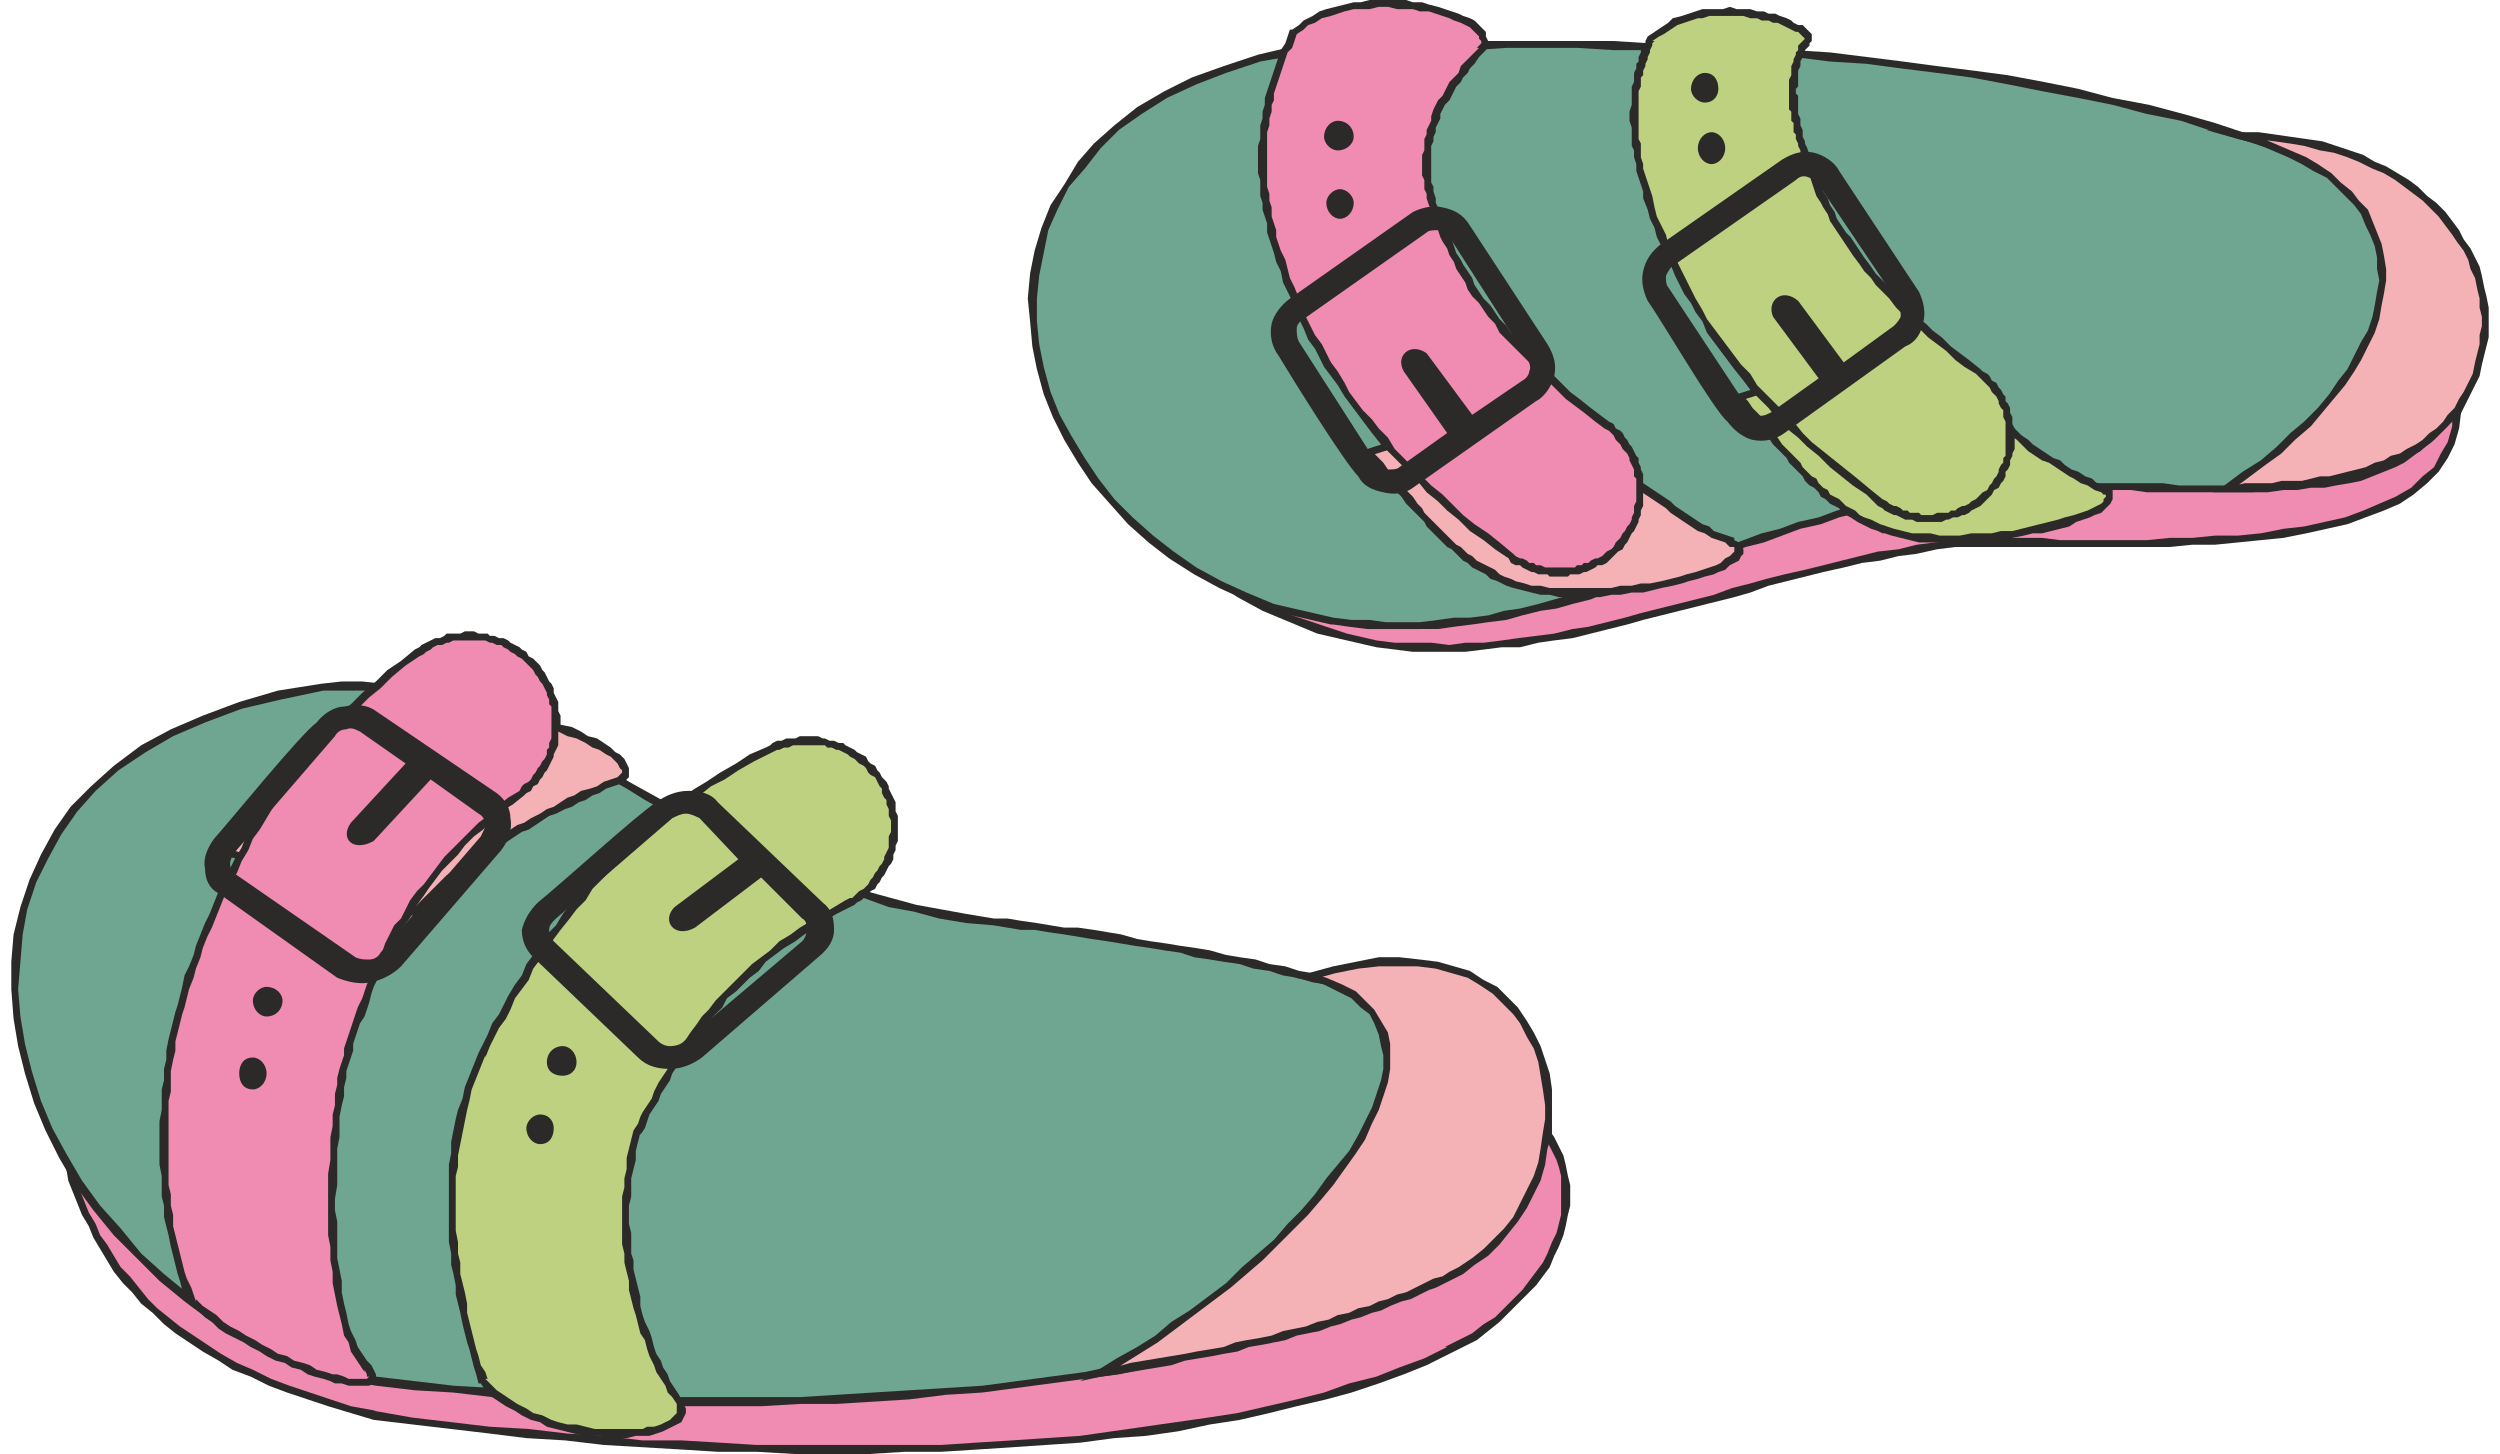 <svg xmlns="http://www.w3.org/2000/svg" width="98" height="57" fill-rule="evenodd" clip-rule="evenodd" image-rendering="optimizeQuality" shape-rendering="geometricPrecision" text-rendering="geometricPrecision" viewBox="0 0 10.87 6.38"><path fill="#F08BB2" d="M1.69 3.15c.94-.09 1.43 1.07 2.73 1.2.63.06 1.4.23 2 .4.58.19.53.85-.12 1.18-1.02.48-2.92.54-4.71.28C.47 5.94.28 5.36.18 4.81c-.14-.76.58-1.54 1.51-1.66z"/><path fill="#2B2A29" fill-rule="nonzero" d="M4.42 4.37l-.12-.02-.12-.02-.11-.03-.11-.03-.1-.03-.1-.04-.1-.05-.09-.04-.09-.05-.09-.05-.08-.05-.08-.06-.09-.05-.07-.06-.08-.05-.08-.06-.07-.06-.08-.05-.07-.05-.07-.05-.08-.05-.07-.04-.07-.05-.08-.03-.07-.04-.07-.03-.08-.02-.08-.02-.08-.02h-.08l-.08-.01-.09.01v-.04H1.86l.09.01.08.01.08.02.08.03.07.03.08.04.07.03.08.05.07.04.08.05.07.05.07.05.08.06.07.05.08.06.08.05.07.06.08.05.09.06.08.05.09.05.09.05.09.04.09.05.1.03.1.04.11.03.11.03.11.02.12.01v.04zm1.99.4l-.05-.02-.06-.02-.06-.01-.06-.02-.06-.01-.06-.02L6 4.66l-.06-.02-.06-.02-.07-.01-.06-.02-.06-.01-.07-.01-.06-.02-.07-.01-.06-.01-.07-.02-.06-.01-.07-.01-.06-.01-.07-.02-.06-.01-.06-.01-.07-.01-.06-.01-.07-.01-.06-.01-.06-.01H4.6l-.06-.01-.06-.01h-.06v-.04l.06.01.06.01h.06l.06.01.07.01.06.01.06.01.07.01.06.01.07.01.06.01.07.01.06.01.07.02.06.01.07.01.06.02.07.01.06.01.06.02.07.01.06.02.06.01.07.02.06.01.06.02.06.01.06.02.06.02.06.01.06.02.05.01-.01.04zm.01-.04zM6.3 5.91h-.01l.06-.03.06-.03.05-.04.05-.03.04-.04.04-.04.04-.04.03-.04.03-.04.03-.04.02-.04.02-.05.02-.04.01-.04.01-.04v-.17l-.01-.04-.01-.03-.02-.04-.02-.04-.02-.03-.02-.04-.03-.03-.04-.03-.03-.02-.04-.03-.05-.02-.05-.02-.05-.02.01-.04.06.02.05.03.04.02.05.03.03.03.04.03.03.03.03.04.02.03.02.04.02.04.01.04.01.05.01.04v.09l-.01.04-.01.05-.01.04-.02.05-.02.04-.02.05-.03.04-.03.04-.04.04-.04.04-.04.04-.04.04-.05.04-.05.04-.06.03-.06.03-.01-.03zm.01.03zm-4.71.25h-.01l.17.03.17.02.17.02.17.01.17.02.16.01.17.02h.17l.17.01.16.01h.81l.15-.01.16-.01.15-.01.15-.01.14-.02.14-.02.14-.02.14-.02.13-.02.13-.03.13-.03.12-.03.11-.04.12-.03.1-.04.11-.04.1-.05.01.03-.1.05-.1.04-.11.04-.12.04-.11.03-.13.03-.12.03-.13.03-.13.02-.14.03-.14.02-.14.01-.15.02-.15.01-.15.01-.15.01-.16.01h-.16l-.16.01h-.32l-.17-.01H3.1l-.16-.01-.17-.01-.17-.01-.17-.02-.17-.01-.16-.02-.17-.02-.17-.02-.17-.02.01-.04zm-.01.04zM.2 4.8l.01.05.01.06.01.05.01.05.01.05.02.05.02.05.01.06.02.05.02.05.03.05.02.05.03.04.03.05.03.05.04.04.04.05.04.05.04.04.05.04.05.04.06.04.06.04.06.04.07.04.07.03.08.04.08.03.09.03.09.03.09.03.11.02-.01.04-.1-.03-.1-.03-.09-.03-.09-.03-.08-.03-.08-.04-.08-.03-.06-.04-.07-.04-.06-.04-.06-.04-.05-.04-.05-.05-.05-.04-.04-.05-.04-.04-.04-.05-.03-.05-.03-.05-.03-.05-.02-.05-.03-.05-.02-.05-.02-.05-.02-.05-.01-.06-.02-.05-.01-.05-.01-.05-.02-.06-.01-.05-.01-.05.04-.01zm1.49-1.63l-.08.01-.09.02-.08.02-.08.02-.08.03-.08.03-.08.03-.07.04-.07.04-.07.04-.07.04-.06.05-.06.05-.06.05-.06.05-.05.06-.05.06-.05.06-.04.06-.04.06-.04.06-.03.07-.03.06-.03.07-.02.07-.01.07-.02.07-.01.06v.14l.01.07.01.07-.04.01-.01-.07V4.52l.01-.07.01-.07.02-.07.02-.07.03-.07.03-.07.03-.06.04-.07.04-.06.04-.06.05-.06.05-.06.06-.06.05-.05.06-.06.07-.05.06-.04.07-.05.07-.04.08-.04.07-.04.08-.03.08-.03.08-.03.08-.03.08-.02.09-.01.09-.02v.04zm0-.04z"/><path fill="#6FA691" d="M1.36 3.01c.95-.09 1.66.9 2.95 1.04.64.06 1.4.22 2 .4.58.19.53.84-.11 1.17-1.03.49-2.98.67-4.77.42-1.58-.48-2.15-2.71-.07-3.03z"/><path fill="#2B2A29" fill-rule="nonzero" d="M4.31 4.06l-.12-.01-.12-.02L3.96 4l-.11-.02-.11-.04-.11-.03-.1-.04-.1-.04-.1-.04-.09-.05-.1-.04-.09-.05-.09-.05-.09-.04-.09-.05-.08-.05-.09-.05-.08-.04-.08-.05-.09-.04-.08-.04-.08-.04-.08-.03-.09-.04-.08-.02-.08-.03-.08-.02-.08-.02-.09-.01h-.25L1.36 3l.09-.01h.09l.09.01.08.01.09.02.08.02.08.02.09.03.08.03.08.04.08.04.09.04.08.04.08.05.09.04.08.05.09.05.09.05.09.04.09.05.09.05.09.04.1.05.09.04.1.04.11.04.1.03.11.03.11.03.11.02.11.02.12.02v.03zm2 .4l-.06-.01-.06-.02-.06-.02-.05-.01-.06-.02-.07-.01-.06-.02-.06-.01-.06-.02-.06-.01-.07-.02-.06-.01-.06-.02-.07-.01-.06-.02-.07-.01-.06-.01-.07-.01-.06-.02-.07-.01L5 4.16l-.07-.01-.06-.01-.06-.01-.07-.01-.06-.01-.06-.01-.07-.01-.06-.01h-.06l-.06-.01-.06-.01v-.03h.06l.06.01.07.01.06.01.06.01h.06l.07.01.06.01.06.01.07.02.06.01.07.01.06.01.07.01.06.01.07.02.06.01.07.01.06.02.07.01.06.02.06.01.07.02.06.01.06.02.06.01.06.02.06.02.06.01.06.02.06.01.06.02-.01.03zm.01-.03zm-.13 1.18l.06-.03.05-.04.05-.03.05-.04.04-.03.04-.04.04-.04.03-.04.03-.04.03-.05.02-.04.02-.04.02-.04.01-.05.01-.04.01-.04V4.9l-.01-.04-.01-.04-.01-.04-.01-.04-.02-.03-.03-.04-.02-.03-.03-.03-.03-.03-.04-.03-.04-.02-.04-.03-.05-.02-.05-.02.01-.03.05.02.05.02.05.03.04.02.04.03.03.03.03.04.03.03.03.04.02.04.01.04.02.04.01.04v.13l-.01.05-.01.04-.01.05-.02.04-.02.05-.02.04-.03.04-.03.05-.03.04-.04.04-.04.04-.05.04-.05.04-.05.03-.06.04-.06.03-.01-.03zm.01.03h.01-.01zm-4.76.38l.16.02.17.02.17.02.17.01.17.02.17.01h.17l.17.01h.67l.16-.01.16-.01.16-.01.16-.01.16-.01.15-.02.15-.02.15-.02.14-.03.14-.02.14-.03.14-.03.13-.03.12-.03.13-.04.12-.04.11-.03.11-.05.1-.04.1-.04.01.03-.1.04-.1.05-.11.04-.11.04-.12.03-.13.04-.12.03-.14.03-.13.03L5 6l-.14.03-.15.02-.15.02-.15.02-.15.02-.16.01-.16.02-.16.01-.16.01h-.16l-.17.01h-.33l-.17-.01h-.17l-.17-.01-.17-.01-.17-.01-.17-.02-.17-.01-.17-.02-.17-.03.01-.03zm-.01.03zm-.06-3.02l-.19.04-.17.04-.16.06-.14.06-.12.07-.12.08-.1.09-.08.09-.07.1-.06.11-.05.1-.04.12-.02.11-.01.12-.01.12.01.12.02.12.03.12.04.13.05.12.06.11.07.12.08.11.09.1.09.11.1.09.11.09.12.09.13.07.13.07.13.06.15.05-.01.03L1.28 6l-.14-.06-.13-.07-.13-.07-.12-.09-.11-.09-.1-.1-.1-.1-.09-.11-.08-.11-.07-.12-.06-.12-.05-.12-.04-.13-.03-.12-.02-.12L0 4.34v-.12l.01-.12.03-.12.04-.12.05-.11.06-.11.07-.1.09-.09.1-.09.12-.09.13-.07.14-.06.16-.06.17-.05.19-.03.01.03zM1.36 3z"/><path fill="#BDD180" fill-rule="nonzero" d="M3.32 3.29c.18-.09.41-.02.51.16.1.19.03.42-.16.52-.57.3-.78.71-.92 1-.13.42-.01.91.18 1.18.1.19-.62.21-.86-.09-.11-.35-.24-.93-.01-1.43.22-.44.54-.96 1.26-1.34z"/><path fill="#2B2A29" fill-rule="nonzero" d="M3.85 3.45l-.03.01-.01-.01-.01-.02-.01-.02-.02-.01-.01-.01-.01-.02-.01-.01-.02-.01-.01-.01-.01-.01-.02-.01-.01-.01-.02-.01-.02-.01h-.01l-.02-.01h-.02l-.01-.01h-.14l-.02.01h-.02l-.02.01h-.01l-.02.01-.02.01-.01-.03.02-.01.01-.01.02-.01h.02l.02-.01h.04l.02-.01h.08l.02.01h.01l.02.01h.02l.02.01h.02l.01.01.02.01.02.01.01.01.02.01.02.01.01.02.01.01.02.01.01.02.01.01.01.02.02.02.01.02zm-.17.53l-.02-.03.02-.01h.01l.02-.02.01-.01.02-.01.01-.01.01-.01.01-.02.01-.01.01-.02.01-.01.01-.02.01-.01.01-.02v-.01l.01-.02.01-.02v-.05l.01-.02V3.6l-.01-.02v-.03l-.01-.02v-.02l-.01-.01-.01-.02v-.02l.03-.01v.01l.01.02.01.02.01.02v.04l.01.02v.11l-.01.02v.02l-.01.02v.02l-.01.02-.01.01-.01.02-.01.02-.01.01-.01.02-.01.01-.01.02-.02.01-.01.02-.02.01-.01.01-.02.01-.01.01-.02.01zm-.92.99l-.03-.01.02-.03.01-.03.01-.02.02-.03.02-.03.01-.03.02-.04.02-.03.02-.03.02-.03.02-.03.02-.04.02-.03.02-.03.03-.04.02-.03.03-.03.03-.04.03-.03.03-.03.03-.03.04-.04.03-.03.04-.03.04-.03.04-.04.05-.03.04-.03.05-.03.05-.03.05-.03.05-.03.02.03-.06.03-.05.03-.04.03-.05.03-.04.03-.05.03-.04.03-.04.03-.03.04-.04.03-.03.03-.03.03-.04.03-.02.04-.03.03-.03.03-.02.04-.03.03-.02.03-.02.03-.03.03-.02.04-.02.03-.01.03-.02.03-.02.03-.01.03-.02.03-.02.03-.01.03-.01.03-.02.03v-.01zm-.03-.01zm.22 1.18l-.03.02-.02-.03-.02-.02-.01-.03-.02-.03-.02-.03-.01-.03-.02-.04-.01-.03-.01-.04-.02-.03-.01-.04-.01-.04-.01-.03-.01-.04-.01-.04v-.04l-.01-.04-.01-.04V5.5l-.01-.04V5.25l.01-.04v-.04l.01-.04v-.05l.01-.04.01-.04.01-.04.03.01-.01.04-.01.04v.04l-.01.04-.01.04v.08l-.01.04v.08l.01.04v.09l.01.03v.04l.01.04.01.04.01.04v.04l.01.04.01.03.02.04.01.03.01.04.01.03.02.03.01.03.02.03.01.03.02.03.02.03.01.02h.01zm-.01 0h.01-.01zm-.89-.07l.04-.02h-.01l.03.03.02.02.03.02.03.02.03.02.04.02.03.02.04.01.04.02.03.01.04.01h.04l.04.01.04.01H2.77l.02-.01h.03l.03-.01.02-.01.02-.01.01-.01.01-.01.01-.01v-.04l.03-.02v.02l.01.02v.02l-.01.02-.01.02-.02.01-.02.01-.02.01-.02.01-.03.01-.03.01h-.06l-.04.01h-.07l-.04-.01h-.08l-.04-.01-.04-.01-.04-.01-.04-.01-.03-.02-.04-.01-.04-.02-.03-.02-.04-.02-.03-.02-.03-.02-.03-.03-.02-.03h-.01zm.01 0h-.01.01zm-.01-1.45l.03.02v-.01l-.02.05-.02.05-.02.05-.01.05-.01.04-.01.05-.01.05-.01.05-.01.05v.05l-.01.04V5.4l.01.05v.05l.01.04v.05l.01.04.01.04.01.05v.04l.01.04.01.04.01.04.01.04.01.03.01.04.02.03.01.03-.04.02-.01-.04L2.03 6l-.01-.04-.01-.04L2 5.89l-.01-.04-.01-.04-.01-.05-.01-.04-.01-.04v-.04l-.01-.05-.01-.04V5.5l-.01-.05V5.11l.01-.05v-.05l.01-.05.01-.05.01-.04.02-.05.01-.05.02-.05.02-.05.02-.05zm0 0zm1.26-1.34l.01.03-.06.03-.07.04-.06.04-.06.03-.05.04-.06.04-.05.04-.05.04-.05.04-.05.04-.04.05-.05.04-.04.04-.04.04-.04.04-.03.05-.04.04-.03.04-.04.05-.03.04-.03.05-.03.04-.03.04-.02.05-.03.04-.03.04-.02.05-.02.04-.03.04-.02.04-.02.04-.02.05-.03-.02.02-.04.02-.04.02-.05.03-.04.02-.04.02-.04.03-.05.03-.04.02-.05.03-.04.03-.04.03-.05.04-.04.03-.05.03-.04.04-.04.04-.05.04-.04.04-.04.04-.05.04-.04.05-.04.05-.04.05-.04.05-.05.05-.04.06-.04.05-.03.06-.04.07-.04.06-.04.07-.03z"/><path fill="#2B2A29" fill-rule="nonzero" d="M2.75 4.64l-.46-.44c-.03-.03-.05-.07-.05-.12.01-.04.03-.08.07-.12.1-.08.44-.39.52-.44.04-.03.09-.05.14-.05.05 0 .1.01.13.05l.46.44c.04.03.05.07.05.12 0 .04-.02.08-.07.12l-.51.44c-.04.03-.09.05-.14.05-.05 0-.1-.01-.14-.05zm-.37-.51l.46.44c.01.01.03.02.05.02.03 0 .05-.01.06-.02l.52-.44c.01-.01.02-.03.02-.05 0-.02 0-.04-.02-.05l-.18-.18-.29.22c-.09.05-.15-.03-.09-.09l.28-.21-.17-.18c-.02-.01-.04-.02-.06-.02-.02 0-.04.01-.06.02l-.51.44c-.02.02-.03.03-.03.05 0 .02.01.04.02.05z"/><path fill="#F5B2B6" fill-rule="nonzero" d="M1.77 4c.19-.22.57-.45.9-.58.2-.1-.66-.44-1.05-.31-.29.12-.38.27-.69.62l.84.27z"/><path fill="#2B2A29" fill-rule="nonzero" d="M2.67 3.44l-.03.01-.03.01-.03.02-.03.01-.03.02-.03.01-.03.02-.03.01-.04.02-.03.01-.03.02-.03.02-.03.02-.03.01-.03.02-.03.02-.03.02-.03.02-.03.02-.03.02-.02.02-.03.02-.03.02-.02.02-.03.02-.02.02-.02.02-.02.02-.02.02-.03.02-.01.02-.02.02-.03-.02.02-.02.02-.02.02-.02.02-.02.03-.03.02-.02.02-.02.03-.02.02-.02.03-.02.03-.02.03-.02.02-.02.03-.02.03-.02.03-.02.03-.02.03-.02.03-.01.03-.02.04-.02.03-.02.03-.01.03-.02.03-.02.03-.01.03-.02.04-.01.03-.01.03-.02.03-.01.03-.01.01.03zm0 0zM1.61 3.1l.04-.02h.04l.05-.01h.04l.05-.01.05.01h.1l.05.01.05.01.05.01.05.01.05.01.05.01.04.02.05.01.04.02.05.01.04.02.03.02.04.01.03.02.03.02.02.02.02.01.02.02.01.02.01.02v.04l-.02.02-.02.01-.01-.03.01-.01.01-.01v-.01l-.01-.01-.01-.02-.01-.01-.02-.02-.02-.01-.03-.02-.03-.01-.03-.02-.04-.02-.04-.01-.04-.02-.04-.02-.05-.01-.04-.01-.05-.02-.05-.01-.05-.01-.05-.01-.05-.01h-.05l-.04-.01h-.19l-.04.01-.04.01-.04.01h.01l-.02-.03zm0 0zm-.68.65l-.01-.03.03-.03.02-.03.03-.03.02-.03.03-.03.02-.02.02-.03.02-.03.03-.02.02-.02.02-.03.01-.02.02-.02.02-.02.02-.02.02-.02.02-.01.02-.02.01-.02.02-.01.02-.02.02-.01.02-.02.02-.01.02-.02.02-.01.03-.01.02-.02.02-.01.03-.01.03-.01.02-.01.02.03-.03.01-.03.01-.02.01-.02.01-.03.02-.02.01-.02.01-.02.02-.02.01-.02.01-.02.02-.02.01-.01.02-.02.01-.02.02-.02.02-.02.02-.01.02-.02.02-.02.02-.02.02-.02.02-.02.02-.02.03-.02.02-.02.03-.03.02-.02.03-.02.03-.03.03-.03.03-.03.03v-.02l-.01.03zm0 0L.9 3.74l.02-.02.01.03zm.85.24l.01.02-.02.01-.84-.27.01-.03.84.27zm.01.02l-.01.01h-.01l.02-.01z"/><path fill="#F08BB2" fill-rule="nonzero" d="M1.78 2.87c.17-.13.41-.09.53.08.13.16.09.4-.07.53-.52.38-.66.82-.76 1.13-.08.24-.14 1.16.08 1.39.13.17-.47-.02-.76-.28-.17-.33-.16-.98-.05-1.34.15-.47.38-1.03 1.03-1.51z"/><path fill="#2B2A29" fill-rule="nonzero" d="M2.33 2.94l-.03.02-.01-.02-.01-.01-.02-.02-.01-.01-.01-.01-.02-.01-.01-.01-.02-.01-.01-.01-.02-.01-.01-.01h-.02l-.02-.01H2.1l-.02-.01h-.14l-.02.01h-.01l-.02.01h-.02l-.02.01-.01.01-.02.01-.01.01-.02.01-.02-.03.02-.01.01-.01.02-.01.02-.01.02-.01h.02l.02-.01.01-.01h.06l.02-.01h.04l.02.01h.04l.01.01h.02l.02.01h.02l.02.01.01.01.02.01.02.01.01.01.02.01.01.02.02.01.01.01.02.02.01.02zm-.08.55l-.02-.02.01-.02.01-.01.02-.01.01-.01.01-.02.01-.01.01-.02.01-.01.01-.02.01-.01.01-.02v-.02l.01-.01v-.02l.01-.02V3.1l-.01-.01v-.02l-.01-.02v-.01l-.01-.02L2.33 3l-.01-.01-.01-.02-.01-.01.03-.02.01.01.01.02.01.02.01.01.01.02v.02l.01.02.01.02v.04l.01.02v.05l-.01.02v.06l-.01.02-.01.02v.01l-.01.02-.01.02-.01.02-.01.01-.01.02-.01.01-.01.02-.02.01-.01.02-.02.01-.01.01zM1.5 4.61l-.04-.01.01-.03.01-.03.01-.03.01-.03.01-.03.01-.03.02-.04.01-.03.01-.03.02-.04.01-.03.02-.04.02-.04.01-.03.02-.04.02-.04.03-.03.02-.04.02-.04.03-.04.03-.03.03-.04.03-.04.03-.04.03-.03.04-.04.04-.04.04-.04.04-.03.04-.04.05-.04.05-.03.02.02-.05.04-.05.03-.04.04-.04.04-.04.03-.04.04-.03.04-.04.04-.03.03-.03.04-.03.04-.02.03-.03.04-.02.04-.02.03-.03.04-.02.04-.02.03-.01.04-.02.03-.02.04-.01.03-.02.04-.01.03-.01.04-.01.03-.01.03-.02.03-.01.03-.01.03-.01.03v.03zm.08 1.38l-.03.02v.01l-.02-.03-.02-.03-.02-.03-.01-.04-.02-.03-.01-.05-.01-.04-.01-.04-.01-.05-.01-.05v-.05l-.01-.05v-.06l-.01-.05v-.27l.01-.06v-.1l.01-.05v-.05l.01-.04V4.8l.01-.04v-.03l.01-.04.01-.03.01-.03V4.6l.04.01-.01.03-.01.03-.01.03v.03l-.01.04v.04l-.01.04-.01.05v.09l-.01.05v.16l-.01.06v.05l.01.05v.16l.01.05.01.05v.05l.01.05.01.04.01.05.01.03.02.04.01.03.02.03.02.03.02.02zm0 0zm-.8-.27l.03-.01V5.7l.03.03.03.02.03.02.03.03.03.02.04.02.03.02.04.02.03.02.04.02.03.02.04.01.03.02.04.01.03.01.03.02.04.01.03.01h.02l.03.01.02.01H1.56l.01-.01h-.01v-.01l-.01-.02.03-.02.01.02.01.02v.03l-.01.01-.02.01H1.48l-.03-.01h-.03l-.02-.01-.03-.01-.04-.01-.03-.01-.03-.02L1.23 6l-.03-.02-.04-.01-.04-.02-.03-.02-.04-.02-.03-.02-.04-.02-.04-.02-.03-.02-.03-.03-.03-.02-.03-.03-.03-.02-.01-.01zm.01.01l-.01-.01.01.01zM.74 4.37l.03.01-.01.04-.01.03-.01.04-.01.04-.01.04v.04l-.01.04-.01.05v.09l-.01.04v.37l.01.04v.05l.01.04v.05l.01.04.01.04.01.04.01.04.01.04.01.03.02.04.01.03.01.03-.03.01-.01-.03-.02-.03-.01-.04-.01-.03-.01-.04-.01-.04-.01-.04-.01-.05-.01-.04-.01-.04v-.05l-.01-.04v-.09l-.01-.05v-.19l.01-.05v-.09l.01-.04v-.05l.01-.04v-.04l.01-.05.01-.04.01-.04.01-.04.01-.03.01-.04zm1.03-1.52l.02.03-.06.04-.06.05-.05.05-.05.04-.05.05-.05.05-.05.04-.04.05-.04.05-.04.05-.04.05-.04.04-.03.05-.04.05-.03.05-.03.05-.03.04-.02.05-.03.05-.02.05-.03.05-.02.04-.02.05-.02.05-.02.05-.02.04-.02.05-.01.04-.02.05-.01.04-.02.05-.01.04-.03-.01.01-.04.01-.05.02-.04.02-.05.01-.04.02-.05.02-.05.02-.04.02-.05.02-.05.02-.05.03-.05.02-.04.03-.05.02-.05.03-.05.03-.05.04-.05.03-.05.03-.05.04-.05.04-.04.04-.05.04-.05.05-.05.04-.05.05-.04.05-.05.06-.05.05-.05.06-.04.06-.05z"/><path fill="#2B2A29" fill-rule="nonzero" d="M1.43 4.29l-.52-.37C.87 3.9.85 3.86.85 3.81c-.01-.04.01-.09.04-.13.08-.09.38-.46.45-.51.03-.04.08-.07.12-.07.05-.01.1-.01.14.02l.53.36c.04.03.06.07.06.11.01.05-.01.1-.04.14l-.44.51c-.04.04-.09.06-.13.07-.05.01-.1 0-.15-.02zm-.44-.45l.52.36c.02.01.04.01.06.01.02 0 .04-.01.05-.03l.44-.51c.01-.02.02-.04.02-.05 0-.02-.01-.04-.03-.05l-.21-.15-.25.27c-.09.05-.15-.01-.1-.08l.24-.26-.2-.14c-.02-.01-.04-.02-.06-.01-.02 0-.04.01-.05.03l-.44.51c-.01.02-.02.03-.02.05 0 .02.01.04.03.05z"/><path fill="#F5B2B6" d="M4.78 6.02c.87-.49 1.77-1.51.91-1.74 1.21-.37 1.3.93.67 1.3-.38.2-.89.33-1.58.44z"/><path fill="#2B2A29" fill-rule="nonzero" d="M5.69 4.27l.01.03v-.03l.07.02.07.03.06.03.04.04.04.04.03.05.03.05.01.05v.11l-.01.06-.02.06-.02.06-.03.06-.03.07-.04.06-.05.07-.05.07-.05.06-.06.07-.06.06-.07.07-.07.07-.07.06-.07.06-.08.06-.08.06-.08.06-.08.06-.08.05-.08.05-.08.05-.02-.03.08-.05.09-.05.08-.05.07-.06.08-.05.08-.06.08-.06.07-.07.07-.06.07-.06.06-.07.06-.06.06-.07.05-.07.05-.06.05-.06.04-.07.03-.06.03-.06.02-.06.02-.06.01-.05v-.06l-.01-.04L6 4.54l-.02-.05-.02-.04-.04-.03-.04-.04-.06-.03-.06-.03-.07-.02v-.03zm0 .03l-.06-.01.06-.02v.03zm.68 1.29l-.02-.03.06-.04.05-.04.04-.04.05-.05.04-.05.03-.06.03-.06.03-.06.02-.06.01-.06.01-.07.01-.06v-.06l-.01-.07-.01-.06-.01-.06-.02-.06-.03-.05-.03-.06-.03-.04-.05-.05-.04-.04-.06-.04-.05-.03-.07-.02-.07-.02-.08-.01H6l-.09.01-.1.02-.11.03-.01-.03.11-.03.1-.02.1-.02h.09l.09.01.08.01.07.02.07.02.06.04.06.03.05.05.04.04.04.06.03.05.03.06.02.06.02.06.01.07v.2l-.02.06-.01.07-.02.07-.03.06-.03.06-.04.06-.04.05-.04.05-.05.05-.06.04-.05.04zm0 0h-.01.01zm-1.6.42l.02.03-.01-.03.06-.01.07-.02.06-.01.06-.01.06-.01.06-.01.05-.01.06-.01.06-.01.05-.02.05-.01.06-.01.05-.01.05-.02.05-.01.05-.01.05-.02.05-.01.04-.02.05-.01.04-.02.05-.01.04-.02.04-.01.04-.02.04-.01.04-.02.04-.02.04-.02.04-.01.03-.02.04-.02.02.03-.04.02-.04.02-.04.02-.03.01-.04.02-.04.02-.04.01-.05.02-.04.02-.04.01-.05.02-.04.01-.05.02-.04.01-.05.02-.05.01-.05.01-.05.02-.05.01-.05.01-.06.01-.05.02-.06.01-.05.01-.06.01-.06.01-.06.02-.06.01-.06.01-.06.01-.06.01-.07.01-.01-.03zm.01.03l-.09.02.08-.05.01.03z"/><path fill="#2B2A29" d="M1.12 4.33c.04 0 .07.03.07.06 0 .04-.03.07-.07.07-.03 0-.06-.03-.06-.07 0-.03.03-.06.06-.06zM1.06 4.64c.03 0 .06.03.06.07 0 .04-.03.07-.06.07-.04 0-.06-.03-.06-.07 0-.04.02-.07.06-.07zM2.42 4.59c.03 0 .06.03.06.07 0 .04-.03.06-.06.06-.04 0-.07-.02-.07-.06 0-.04.03-.07.07-.07zM2.32 4.89c.04 0 .06.03.06.06 0 .04-.02.07-.06.07-.03 0-.06-.03-.06-.07 0-.03.03-.06.06-.06z"/><path fill="#F08BB2" d="M5.99 2.82c.85.12 1.63-.33 2.54-.43.41-.05 2.44.2 2.17-.75-.04-.17-.19-.35-.42-.48C8.85.34 7.45.15 5.84.32c-1.83.35-1.28 2.27.15 2.5z"/><path fill="#2B2A29" fill-rule="nonzero" d="M8.53 2.37v.03l-.08.01-.09.02-.08.01-.08.02-.08.01-.08.02-.09.02-.08.02-.08.02-.08.02-.08.03-.07.02-.08.02-.08.02-.08.02-.08.02-.08.02-.07.02-.08.02-.08.02-.08.02-.08.01-.07.01-.08.02h-.08l-.08.01-.08.01H6.15l-.08-.01-.08-.01v-.03l.08.01h.16l.08.01.07-.01h.08l.08-.01.07-.01.08-.01.08-.01.08-.02.07-.01.08-.02.08-.02.07-.02.08-.02.08-.02.08-.02.08-.02.08-.03.08-.02.07-.02.08-.02.09-.02.08-.02.08-.02.08-.02.08-.02.09-.01.08-.02.08-.01.09-.01zm2.16-.73h.03l.02.08.01.08-.01.08-.02.07-.03.06-.04.06-.05.05-.06.05-.06.04-.07.03-.08.03-.08.03-.09.02-.09.02-.1.02-.1.01-.1.01-.1.01h-.1l-.1.01h-.94v-.03h.04l.05-.01H8.91l.08.01h.38l.1-.01h.1l.1-.01h.1l.1-.01.1-.02.09-.01.09-.02.09-.02.08-.03.07-.03.07-.03.07-.04.05-.05.05-.04.03-.06.03-.05.02-.07v-.14l-.02-.09zm-.42-.47l.02-.03.02.02.02.01.02.01.02.02.02.01.02.01.02.02.02.01.02.02.01.01.02.02.02.01.01.02.02.01.01.02.02.01.01.02.01.01.01.02.01.02.02.01.01.02.01.02.01.01v.02l.01.02.01.01.01.02v.02l.01.01.01.02v.02h-.03l-.01-.01v-.02l-.01-.01v-.02l-.01-.01-.01-.02-.01-.02v-.01l-.01-.02-.01-.01-.01-.02-.01-.01-.01-.02-.02-.02-.01-.01-.01-.02-.01-.01-.02-.02-.01-.01-.02-.01-.01-.02-.02-.01-.01-.02-.02-.01-.02-.02-.02-.01-.02-.01-.01-.02-.02-.01-.02-.01-.03-.01-.02-.02zm0 0zM5.84.33L5.83.3l.16-.01.14-.02.15-.01.15-.01h.15l.14-.01h.15l.14.01h.14l.14.01h.14l.15.02.13.01.14.02.14.02.14.02.14.03.13.02.14.04.13.03.14.04.14.04.13.04.13.05.14.05.13.06.14.05.13.07.14.06.13.07.14.07.13.07-.02.03-.13-.07-.13-.07-.14-.07L9.74.9 9.6.84 9.47.78 9.34.72 9.2.67 9.07.63 8.93.58 8.8.54 8.67.5 8.53.47 8.4.44 8.26.41 8.12.38 7.99.36 7.85.34 7.71.32 7.57.31 7.43.3 7.29.29 7.15.28H6.58l-.15.01-.14.01-.15.01-.15.01-.15.01zM5.83.3zm.16 2.51v.03l-.13-.03-.13-.03-.12-.05-.12-.05-.11-.06-.1-.07-.1-.08-.09-.08-.08-.08-.07-.09-.07-.09-.06-.1-.05-.1-.04-.1-.03-.11-.02-.1-.01-.11v-.1l.01-.11.02-.1.03-.1.04-.1.05-.1.06-.09.08-.08.09-.08.1-.08.11-.07.13-.06.13-.06.16-.04.16-.04.01.03-.16.04-.15.05-.14.05-.12.06-.11.07-.1.07-.09.08-.07.08-.06.09-.05.09-.04.1-.03.1-.02.1-.01.1v.1l.02.1.02.1.03.1.04.1.04.1.06.1.06.09.08.09.08.08.08.08.1.07.1.07.11.06.11.05.12.04.12.04.13.03zm0 .03z"/><path fill="#6FA691" d="M5.8 2.72c.84.12 1.52-.3 2.48-.53.55-.14 1.49.04 2.03-.1.52-.15.77-.81.21-1.2C9.07.18 7.24.16 5.64.22c-1.83.35-1.28 2.27.16 2.5z"/><path fill="#2B2A29" fill-rule="nonzero" d="M8.27 2.17l.01.03-.09.03-.09.02-.08.02-.08.03-.09.02-.08.03-.08.03-.08.02-.08.03-.08.03-.07.02-.08.03-.08.02-.07.03-.08.02L7 2.6l-.07.03-.08.02-.07.02-.07.01-.08.02-.07.02-.08.01-.07.01-.08.01-.07.01H5.95l-.08-.01-.07-.01v-.03l.08.01h.08l.07.01H6.18l.08-.01.07-.01h.07l.08-.01.07-.02.07-.01.08-.02.07-.02.07-.02.08-.02.07-.02.07-.02.08-.02.07-.03.08-.02.08-.03.07-.03.08-.02.08-.03.08-.03.08-.02.08-.03.09-.02.08-.03.09-.02.08-.03.09-.02zm2.03-.1l.01.04-.05.01-.06.01-.05.01h-.06l-.06.01h-.06l-.07.01h-.53l-.07-.01H8.62l-.06.01H8.5l-.06.01-.05.01-.06.01-.05.01-.01-.03.06-.01.05-.01.06-.01.06-.01.06-.01h.13l.06-.01h.34l.07.01h.28l.07.01h.33l.06-.01h.13l.06-.01.05-.01.06-.01.05-.01.05-.01zm.01.04zm.21-1.2l.01-.03.05.04.05.03.04.05.04.04.03.04.03.05.02.04.03.05.01.04.01.05.01.05.01.04v.05l-.01.04v.05l-.01.05-.01.04-.02.04-.02.05-.02.04-.03.04-.02.03-.03.04-.04.04-.03.03-.04.03-.04.03-.04.03-.04.02-.05.02-.05.02-.05.02-.01-.04.05-.01.05-.02.04-.02.04-.02.04-.03.04-.03.04-.03.03-.03.03-.03.03-.04.03-.03.02-.04.02-.04.02-.04.01-.04.02-.04.01-.05v-.17l-.01-.04-.01-.05-.02-.04-.02-.04-.02-.05-.03-.04-.03-.04-.03-.04-.04-.04-.05-.04-.05-.03h.01zm.01-.03zM5.65.24L5.64.2h.15l.15-.01h.16l.15-.01h.78l.16.01h.16l.16.01.15.01.16.01.16.01.16.02.16.02.15.02.16.02.15.02.16.03.15.03.15.04.16.03.15.04.14.04.15.05.15.05.14.05.14.06.14.06.14.07-.01.03-.14-.07-.14-.06-.14-.05-.14-.06-.15-.05-.14-.04-.15-.05L9.37.5 9.22.46 9.07.43 8.91.4 8.76.37 8.6.34 8.45.32 8.29.3 8.14.28 7.98.27 7.82.25 7.66.24 7.5.23h-.15L7.19.22h-.16L6.87.21h-.31l-.15.01H6.1l-.16.01h-.15l-.15.01h.01zM5.64.2zm.16 2.51v.03h-.01l-.13-.03-.13-.03-.12-.05-.11-.05-.11-.06-.11-.07-.09-.07-.09-.08-.08-.09-.08-.09-.06-.09-.06-.1-.05-.1-.04-.1-.03-.11-.02-.1-.01-.11-.01-.1.01-.11.02-.1.03-.1.04-.1.06-.09.06-.1.07-.08.09-.08.1-.08.12-.07.12-.06.14-.05.15-.05.17-.04.01.04-.17.03-.15.05-.13.05-.13.06-.11.07-.1.07-.08.08-.07.09-.07.08-.05.1-.04.09-.02.1-.02.1-.01.1v.1l.01.1.02.1.03.11.04.1.05.09.06.1.06.09.07.09.08.08.09.08.09.07.1.07.11.06.11.05.12.05.13.03.13.03zm0 .03h-.01.01z"/><path fill="#F5B2B6" fill-rule="nonzero" d="M6.74 1.73c.18.21.51.53.81.65.19.1-.59.31-.95.18-.28-.11-.36-.25-.65-.58l.79-.25z"/><path fill="#2B2A29" fill-rule="nonzero" d="M7.56 2.37l-.02.03-.02-.02-.03-.01-.03-.01-.03-.02-.03-.01-.03-.02-.03-.02-.03-.02-.03-.02-.02-.02-.03-.02-.03-.02-.03-.02-.03-.02-.02-.02-.03-.03-.03-.02-.02-.02-.03-.03-.03-.02-.02-.02-.02-.03-.03-.02-.02-.02-.02-.03-.03-.02-.02-.02-.02-.02-.02-.03-.02-.02-.01-.02-.02-.02.02-.02.02.02.02.02.02.02.02.02.02.02.02.03.02.02.02.02.03.02.02.03.02.02.03.02.02.03.03.02.02.02.03.03.03.02.02.02.03.02.03.02.03.02.03.02.02.02.03.02.03.02.03.02.03.02.03.01.02.02.03.01.03.01.03.01v.01zm0-.01v.01-.01zm-.97.22l.01-.03.04.01.03.01h.04l.04.01h.27l.04-.01h.05l.04-.01h.04l.05-.01.04-.01.04-.01.03-.01.04-.01.03-.01.03-.01.03-.01.02-.01.02-.02.02-.01.01-.01.01-.01V2.4h-.02l.02-.03.02.01.01.01.01.02v.02l-.01.01-.01.02-.02.01-.02.01-.02.02-.03.01-.02.01-.04.01-.03.01-.04.01-.03.01-.04.01-.05.01-.04.01-.04.01h-.05l-.05.01h-.04l-.05.01h-.18l-.04-.01h-.04l-.04-.01-.04-.01-.04-.01zm0 0zm-.64-.61l.01.03v-.03l.03.03.03.03.02.03.02.03.03.02.02.03.02.02.02.02.02.03.02.02.01.02.02.02.02.02.02.02.01.01.02.02.02.02.01.01.02.02.02.01.02.02.01.01.02.01.02.02.02.01.02.01.02.01.02.01.02.02.02.01.03.01.02.01-.01.03-.03-.01-.02-.01-.02-.01-.03-.01-.02-.02-.02-.01-.02-.01-.02-.01-.02-.02-.02-.01-.02-.02-.01-.01-.02-.02-.02-.01-.02-.02-.01-.01-.02-.02-.02-.02-.02-.02-.01-.02-.02-.02-.02-.02-.02-.02-.02-.02-.02-.03-.02-.02-.02-.03-.02-.02-.03-.03-.02-.03-.02-.03-.03-.03.01-.02zm-.01.02l-.02-.02h.03l-.01.02zm.81-.24L5.96 2l-.01-.03.79-.26.01.01v.03zm-.01-.04h.01v.01l-.01-.01z"/><path fill="#BDD180" fill-rule="nonzero" d="M8.37 1.49c.17.21.51.53.81.65.19.1-.59.31-.96.19-.27-.12-.35-.26-.64-.58l.79-.26z"/><path fill="#2B2A29" fill-rule="nonzero" d="M9.18 2.13l-.01.03-.03-.01-.03-.02-.03-.01-.03-.02-.02-.01L9 2.07l-.03-.02-.03-.02-.03-.01L8.88 2l-.03-.02-.03-.03-.02-.02-.03-.02-.03-.02-.03-.02-.02-.03-.03-.02-.03-.02-.02-.03-.03-.02-.02-.02-.02-.03-.03-.02-.02-.02-.02-.03-.02-.02-.02-.02-.02-.02-.02-.03-.02-.02-.02-.02.03-.02.02.02.01.02.02.02.02.02.02.03.02.02.03.02.02.02.02.03.02.02.03.02.02.03.03.02.02.02.03.03.03.02.02.02.03.02.03.03.03.02.02.02.03.02.03.02.03.02.03.01.02.02.03.02.03.01.03.02.03.01.02.02.03.01zm0 0zm-.97.21l.02-.03.03.01.04.01.04.01h.08l.04.01h.09l.05-.01h.09l.04-.01h.05l.04-.01.04-.01.04-.01.04-.01.04-.01.03-.01.04-.01.03-.01.03-.01.02-.01.02-.01.02-.01.01-.01v-.01l.01-.01v-.01h-.01l-.01-.01.01-.03.02.01.02.01v.04l-.01.02-.01.01-.01.01-.02.02-.03.01-.02.01-.03.01-.03.01-.03.02-.04.01-.04.01-.04.01h-.04l-.04.01-.05.01-.04.01h-.05l-.05.01h-.27l-.04-.01-.04-.01-.04-.01-.03-.01h-.01zm.01 0h-.01.01zm-.65-.61l.01.03.01-.03.03.03.02.03.03.03.02.03.02.02.02.03.02.02.02.03.02.02.02.02.02.02.02.02.01.02.02.02.02.02.02.01.01.02.02.02.02.01.01.02.02.01.02.01.02.02.01.01.02.01.02.01.02.02.02.01.03.01.02.01.02.01.03.01-.02.03-.02-.01-.03-.01-.02-.01-.02-.01-.02-.01-.03-.02-.02-.01-.02-.01-.01-.02L8 2.22l-.02-.01-.02-.02-.02-.01-.01-.02-.02-.02-.02-.01-.02-.02-.01-.02-.02-.02-.02-.02-.02-.02-.01-.02-.02-.02-.02-.02-.02-.02-.02-.03-.02-.02-.03-.03-.02-.03-.02-.02-.03-.03-.03-.03.01-.03zm-.01.03l-.01-.02.02-.01-.01.03zm.81-.25l-.79.25-.01-.03.79-.25h.02l-.01.03zm-.01-.03l.01-.01.01.01h-.02z"/><path fill="#BDD180" fill-rule="nonzero" d="M8.2 2.2c.16.12.38.09.5-.07s.09-.38-.07-.5c-.49-.36-.68-.69-.77-.98-.05-.17-.07-.36.02-.47.06-.05-.42-.25-.69-.01-.06.13-.12.36-.01.7.14.44.41.88 1.02 1.33z"/><path fill="#2B2A29" fill-rule="nonzero" d="M8.72 2.14l-.02.01-.01.02-.01.01-.02.02-.01.01-.01.01-.02.01-.02.01-.01.01-.02.01h-.01l-.02.01h-.02l-.02.01h-.01l-.02.01H8.36l-.02-.01h-.03l-.02-.01-.02-.01h-.01l-.02-.01-.02-.01-.01-.01-.02-.01.02-.03.02.01.01.01.02.01h.01l.02.01.01.01h.02l.01.01h.04l.01.01h.05l.02-.01h.05l.01-.01h.02l.01-.01.02-.01h.01l.02-.01.01-.01.02-.01.01-.01.01-.01.01-.01.02-.01.01-.02.01-.01.03.02zm-.08-.52l.01.01.02.01.01.01.01.02.02.01.01.02.01.01.01.02.01.01v.02l.01.01.01.02v.02l.01.02v.03l.01.02V1.97l-.01.02V2l-.01.02v.02l-.01.02-.01.01v.02l-.01.02-.01.01-.01.02-.03-.02.01-.02.01-.01.01-.02v-.01l.01-.02.01-.01v-.02L8.75 2v-.15l-.01-.02V1.8l-.01-.01-.01-.02v-.01l-.01-.02-.01-.01-.01-.01-.01-.02-.01-.01-.01-.01-.02-.02-.01-.01-.01-.01.02-.02zM7.88.65l.01.03.01.02.01.03.01.03.01.03.01.02.01.03.02.03.01.03.02.03.01.03.02.03.02.03.02.02.02.03.02.03.02.03.03.04.02.03.03.03.03.03.02.03.04.03.03.03.03.04.04.03.03.03.04.03.04.04.04.03.04.03.05.04-.02.02-.05-.03-.04-.03-.04-.04-.04-.03-.04-.03-.04-.04-.03-.03-.04-.03-.03-.03-.03-.04-.03-.03-.03-.03-.02-.03-.03-.03-.02-.03-.03-.04-.02-.03-.02-.03-.02-.03L8 1 7.98.97 7.97.94 7.95.91 7.94.89 7.92.86 7.91.83 7.9.8 7.89.77 7.87.74 7.86.71 7.85.69V.66l.03-.01zm0 0v.01-.01zm.01-.46V.2l-.01.01-.01.01v.01l-.01.01v.01l-.01.02v.02l-.01.02v.07l-.01.01v.02l.01.01V.5l.01.02v.03l.01.02V.6l.01.02v.01l.01.02-.03.01-.01-.02V.63L7.83.61V.59L7.82.58V.54L7.81.53V.49L7.8.48V.35l.01-.02V.29l.01-.02V.26l.01-.02V.23l.01-.01V.2l.01-.01.01-.01.01-.01.02.02zM7.87.17zM7.18.16l.03-.02.03-.02.03-.02.02-.02.04-.01.03-.01.03-.01.03-.01h.09l.03-.01.03.01h.06l.03.01h.03l.02.01h.03l.02.01.03.01.02.01.01.01.02.01h.02l.01.01.01.01.01.01.01.01v.03l-.01.01-.02-.02-.01-.01-.01-.01-.01-.01h-.01L7.81.13 7.79.12 7.77.11 7.75.1h-.02L7.71.09h-.03L7.66.08h-.03L7.6.07h-.15l-.03.01H7.4l-.03.01-.03.01-.03.01-.03.02-.03.02-.02.01-.03.02h.01L7.18.16zm0 0zm-.02.71V.84L7.15.81 7.14.78 7.13.75V.72L7.12.69V.66L7.11.64V.56L7.1.53V.49l.01-.03V.38l.01-.02V.32L7.13.3V.28l.01-.01V.25l.01-.02V.22L7.16.2l.01-.01V.18l.01-.02.03.02-.01.01V.2l-.01.02v.01l-.01.02v.01l-.01.02v.01l-.01.02v.02l-.01.01v.04L7.14.4v.21l.01.02v.06l.01.03v.02l.01.03.01.03.01.03.01.03-.04.01zm1.03 1.35l-.05-.05-.06-.04-.05-.04-.05-.04L7.93 2l-.05-.04-.04-.04-.05-.04-.04-.04-.04-.05-.04-.04-.04-.04-.03-.04-.04-.05-.03-.04-.03-.04-.03-.04-.03-.04-.02-.05-.03-.04-.02-.04-.03-.04-.02-.04-.02-.04-.02-.05-.02-.04-.02-.04-.02-.04L7.21 1 7.19.96 7.18.92 7.16.87 7.2.86l.01.05.01.04.02.04.02.04.01.04.02.04.02.04.02.04.02.04.02.04.02.04.03.05.02.04.03.04.03.04.03.04.03.04.03.04.04.04.03.05.04.04.04.04.04.04.04.04.04.05.04.04.05.04.05.04.05.04.05.04.06.05.05.04-.02.03zm.02-.03z"/><path fill="#2B2A29" fill-rule="nonzero" d="M7.77.7l-.53.37c-.04.03-.07.07-.08.12-.01.04 0 .09.02.13.07.1.29.48.35.53.03.04.07.07.11.08.05.01.1 0 .14-.03l.53-.38c.05-.02.07-.06.08-.11.01-.04 0-.09-.02-.13L8.02.75C8 .71 7.95.68 7.91.67c-.05-.01-.09 0-.14.03zm-.47.46l.53-.37c.02-.02.04-.02.06-.01.02 0 .03.01.04.03l.35.52c.01.02.01.04.01.06-.01.02-.02.03-.03.04l-.22.16-.2-.27c-.07-.06-.14 0-.11.07l.2.27-.21.15c-.02.01-.04.02-.06.01-.01 0-.03-.01-.04-.03l-.35-.53c-.01-.01-.01-.03-.01-.05.01-.02.02-.04.04-.05z"/><path fill="#F08BB2" fill-rule="nonzero" d="M6.58 2.44c.16.12.38.08.5-.07.11-.16.08-.39-.08-.5-.48-.36-.67-.69-.76-.98-.08-.23 0-.45.21-.67.12-.15-.55-.33-.82-.08-.16.31-.18.63-.07.97.14.43.41.88 1.02 1.33z"/><path fill="#2B2A29" fill-rule="nonzero" d="M7.09 2.38l-.01.01-.01.02-.02.01-.01.01-.01.01-.02.02-.01.01-.02.01h-.02l-.01.01-.02.01-.02.01H6.9l-.02.01h-.04l-.01.01h-.08l-.01-.01H6.7l-.02-.01h-.01l-.02-.01-.02-.01-.01-.01H6.6l-.02-.01-.01-.02.02-.02.01.01.02.01h.01l.02.01.01.01h.02l.01.01h.02l.02.01h.13l.01-.01h.02l.01-.01h.02l.01-.01.02-.01h.01l.02-.01.01-.01.01-.01.02-.01.01-.01.01-.02.01-.01.01-.01.03.02zm-.08-.53l.02.01.01.02.02.01.01.01.01.02.01.01.01.02.01.01.01.02.01.02.01.01v.02l.01.02v.01l.01.02v.14l-.01.02v.02l-.01.02v.01l-.01.02-.01.02-.01.01-.01.02-.01.02-.03-.02.01-.02.01-.01.01-.02.01-.01.01-.02v-.01l.01-.02v-.03l.01-.02v-.1l-.01-.01v-.03l-.01-.02-.01-.02v-.01l-.01-.02-.01-.01-.01-.01-.01-.02-.01-.01-.01-.01-.01-.02-.01-.01-.01-.01-.02-.01.02-.03zM6.25.89l.01.02.01.03.01.03.01.03.01.02.02.03.01.03.01.03.02.03.01.02.02.03.02.03.01.03.02.03.02.03.03.03.02.03.02.03.03.03.02.03.03.04.03.03.03.03.03.03.04.03.03.03.04.04.03.03.04.03.05.04.04.03.04.03-.02.03-.04-.03-.05-.04-.04-.03-.04-.03-.04-.04-.03-.03-.04-.03-.03-.04-.03-.03-.03-.03-.03-.03-.03-.03-.03-.03-.02-.04-.03-.03-.02-.03-.02-.03-.03-.03-.02-.03-.01-.03-.02-.03-.02-.03-.01-.03-.02-.03-.01-.03-.02-.03-.01-.02-.01-.03-.01-.03-.01-.03-.01-.03L6.22.9l.03-.01zm.21-.66l-.02.02-.02.03L6.4.3l-.01.02-.02.02-.01.02-.02.02-.01.02-.01.02-.01.02-.02.02-.01.02-.01.02v.02l-.01.02-.01.02v.02L6.24.6v.02l-.01.02V.8l.01.02v.02l.01.03v.02L6.22.9 6.21.87V.85L6.2.83V.79L6.19.77V.68L6.2.66V.61l.01-.02V.57l.01-.02.01-.02V.51l.01-.03.01-.02.01-.02.02-.02.01-.02.01-.02.01-.02.02-.02.02-.02.01-.03.02-.02.02-.02.02-.02.02-.02h-.01l.03.02zm0 0zm-.85-.1h.01l.03-.02.02-.02.04-.02.03-.02.03-.01.04-.01.04-.01.04-.01h.03L5.96 0h.16l.03.01h.04l.03.01.04.01.03.01.03.01.03.01.02.01.03.01.02.01.02.02.01.01.02.02v.02l.01.02V.2l-.01.02-.01.01-.03-.02.01-.01.01-.01V.18L6.44.17V.16L6.43.15 6.42.14 6.4.12 6.38.11 6.36.1 6.33.09 6.31.08 6.28.07 6.25.06 6.22.05h-.04L6.15.04h-.07L6.04.03H6l-.04.01h-.07l-.04.01-.03.01-.03.01-.04.01-.03.02-.03.01-.02.02-.03.02-.03-.02zm0 0h.01-.01zm-.07.98l-.01-.03-.01-.03-.01-.03V.98L5.5.95 5.49.92V.89L5.48.86V.79L5.47.76V.64l.01-.03V.55l.01-.03V.49L5.5.46V.43L5.51.4l.01-.03.01-.03.01-.03.01-.03.01-.03.01-.03.02-.03.01-.03.01-.03.03.02-.01.03-.01.03-.02.02-.01.03-.01.03-.01.03-.01.03-.01.03-.01.03v.03l-.01.02v.03l-.01.03v.03l-.01.03v.24l.01.03v.03l.01.03v.04l.01.03.01.03v.03l.01.03.01.03-.03.01zm1.03 1.34l-.06-.04-.05-.04-.06-.04-.05-.05-.05-.04-.04-.04-.05-.04-.04-.05-.04-.04-.04-.04-.04-.04-.04-.04-.04-.05-.03-.04-.03-.04-.03-.04-.03-.04-.03-.05-.03-.04-.03-.04-.02-.04-.02-.04-.03-.04-.02-.05-.02-.04-.02-.04-.01-.04-.02-.04-.02-.04-.01-.05-.02-.04-.01-.04.03-.01.02.04.01.04.01.04.02.04.02.05.02.04.01.04.02.04.02.04.03.04.02.04.02.04.03.04.03.05.02.04.03.04.03.04.04.04.03.04.04.04.03.05.04.04.04.04.04.04.04.04.05.04.05.05.04.04.05.04.06.04.05.04.06.05-.02.02z"/><path fill="#2B2A29" fill-rule="nonzero" d="M6.15.93l-.54.38c-.04.03-.07.07-.08.11-.01.05 0 .1.03.14.06.1.29.47.35.53.02.04.06.06.11.07.04.01.09.01.13-.02l.54-.38c.04-.02.07-.07.08-.11.01-.05 0-.09-.03-.14L6.4.99C6.37.94 6.33.92 6.28.91c-.04-.01-.09 0-.13.02zm-.48.47l.54-.38c.01-.01.03-.01.05-.01.02.01.04.02.05.03l.34.53c.01.02.02.04.01.06 0 .01-.01.03-.03.04l-.22.15-.2-.27c-.07-.05-.14.01-.1.08l.19.27-.21.15c-.01.01-.03.01-.05.01-.02-.01-.04-.02-.05-.03l-.34-.53c-.01-.02-.01-.04-.01-.06 0-.01.01-.03.03-.04z"/><path fill="#F5B2B6" d="M9.72 2.14c.89-.59.91-1.32.06-1.55.83.02 1.18.58 1.05 1.01-.15.49-.69.53-1.11.54z"/><path fill="#2B2A29" fill-rule="nonzero" d="M9.78.58v.03-.03l.08.02.07.03.07.03.07.03.05.03.06.04.04.04.05.04.03.04.04.04.02.05.02.05.02.05.01.05.01.06v.05l-.01.06-.01.05-.01.06-.02.06-.03.06-.03.06-.03.05-.04.06-.05.06-.05.06-.05.06-.07.06-.06.06-.07.05-.08.06-.08.06-.02-.03.08-.06.08-.05.07-.06.06-.06.06-.05.06-.06.05-.06.04-.06.04-.05.03-.06.03-.06.03-.05.02-.06.01-.05.01-.06.01-.05-.01-.05v-.05l-.01-.05-.02-.05-.02-.04-.02-.05-.03-.04-.04-.04-.04-.04-.04-.04-.06-.03-.05-.03-.06-.03-.07-.03-.07-.03-.08-.02.01-.03zm-.01.03L9.63.57l.15.01-.01.03zm1.07.99l-.03-.01.01-.04.01-.04v-.04l.01-.04v-.04l-.01-.04v-.04l-.01-.04-.01-.05-.02-.04-.01-.04-.02-.04-.03-.04-.02-.03-.03-.04-.03-.04-.03-.03-.04-.04-.04-.03-.04-.03-.04-.03-.05-.03-.05-.02-.06-.03-.05-.02-.06-.02-.06-.01-.07-.02L10 .63 9.93.62 9.85.61h-.07V.58h.08l.07.01.07.01.07.01.07.01.06.02.06.02.06.02.05.03.05.02.05.03.05.03.04.03.04.04.04.03.04.04.03.04.03.04.02.04.03.04.02.04.02.04.01.04.01.05.01.04.01.05v.13l-.01.04-.01.04-.01.04zm-1.13.53l.02.03-.01-.03h.04l.04-.01h.12l.04-.01h.09l.04-.01.04-.01h.04l.04-.01.04-.01.04-.01.04-.01.04-.02.04-.01.03-.02.04-.01.03-.02.04-.02.03-.02.03-.03.03-.02.03-.03.02-.03.03-.03.02-.04.02-.03.02-.04.02-.04.01-.05.03.01-.01.05-.02.04-.02.04-.02.04-.02.04-.03.03-.03.03-.03.03-.03.03-.03.02-.03.03-.04.02-.03.02-.04.01-.04.02-.04.02-.04.01-.04.01-.04.01-.04.01-.04.01-.04.01h-.05l-.04.01h-.04l-.04.01h-.09l-.04.01h-.12l-.01-.03zm.01.03h-.06l.05-.03.01.03z"/><path fill="#2B2A29" d="M5.83.83c.03 0 .06.03.06.06 0 .04-.03.07-.06.07S5.77.93 5.77.89c0-.03.03-.06.06-.06zM5.82.53c.04 0 .07.03.07.07 0 .03-.03.06-.07.06-.03 0-.06-.03-.06-.06 0-.04.03-.07.06-.07zM7.46.58c.03 0 .06.03.06.07 0 .04-.03.07-.06.07S7.4.69 7.4.65c0-.04.03-.07.06-.07zM7.43.32c.04 0 .06.03.06.07 0 .03-.02.06-.06.06-.03 0-.06-.03-.06-.06 0-.04.03-.07.06-.07z"/></svg>